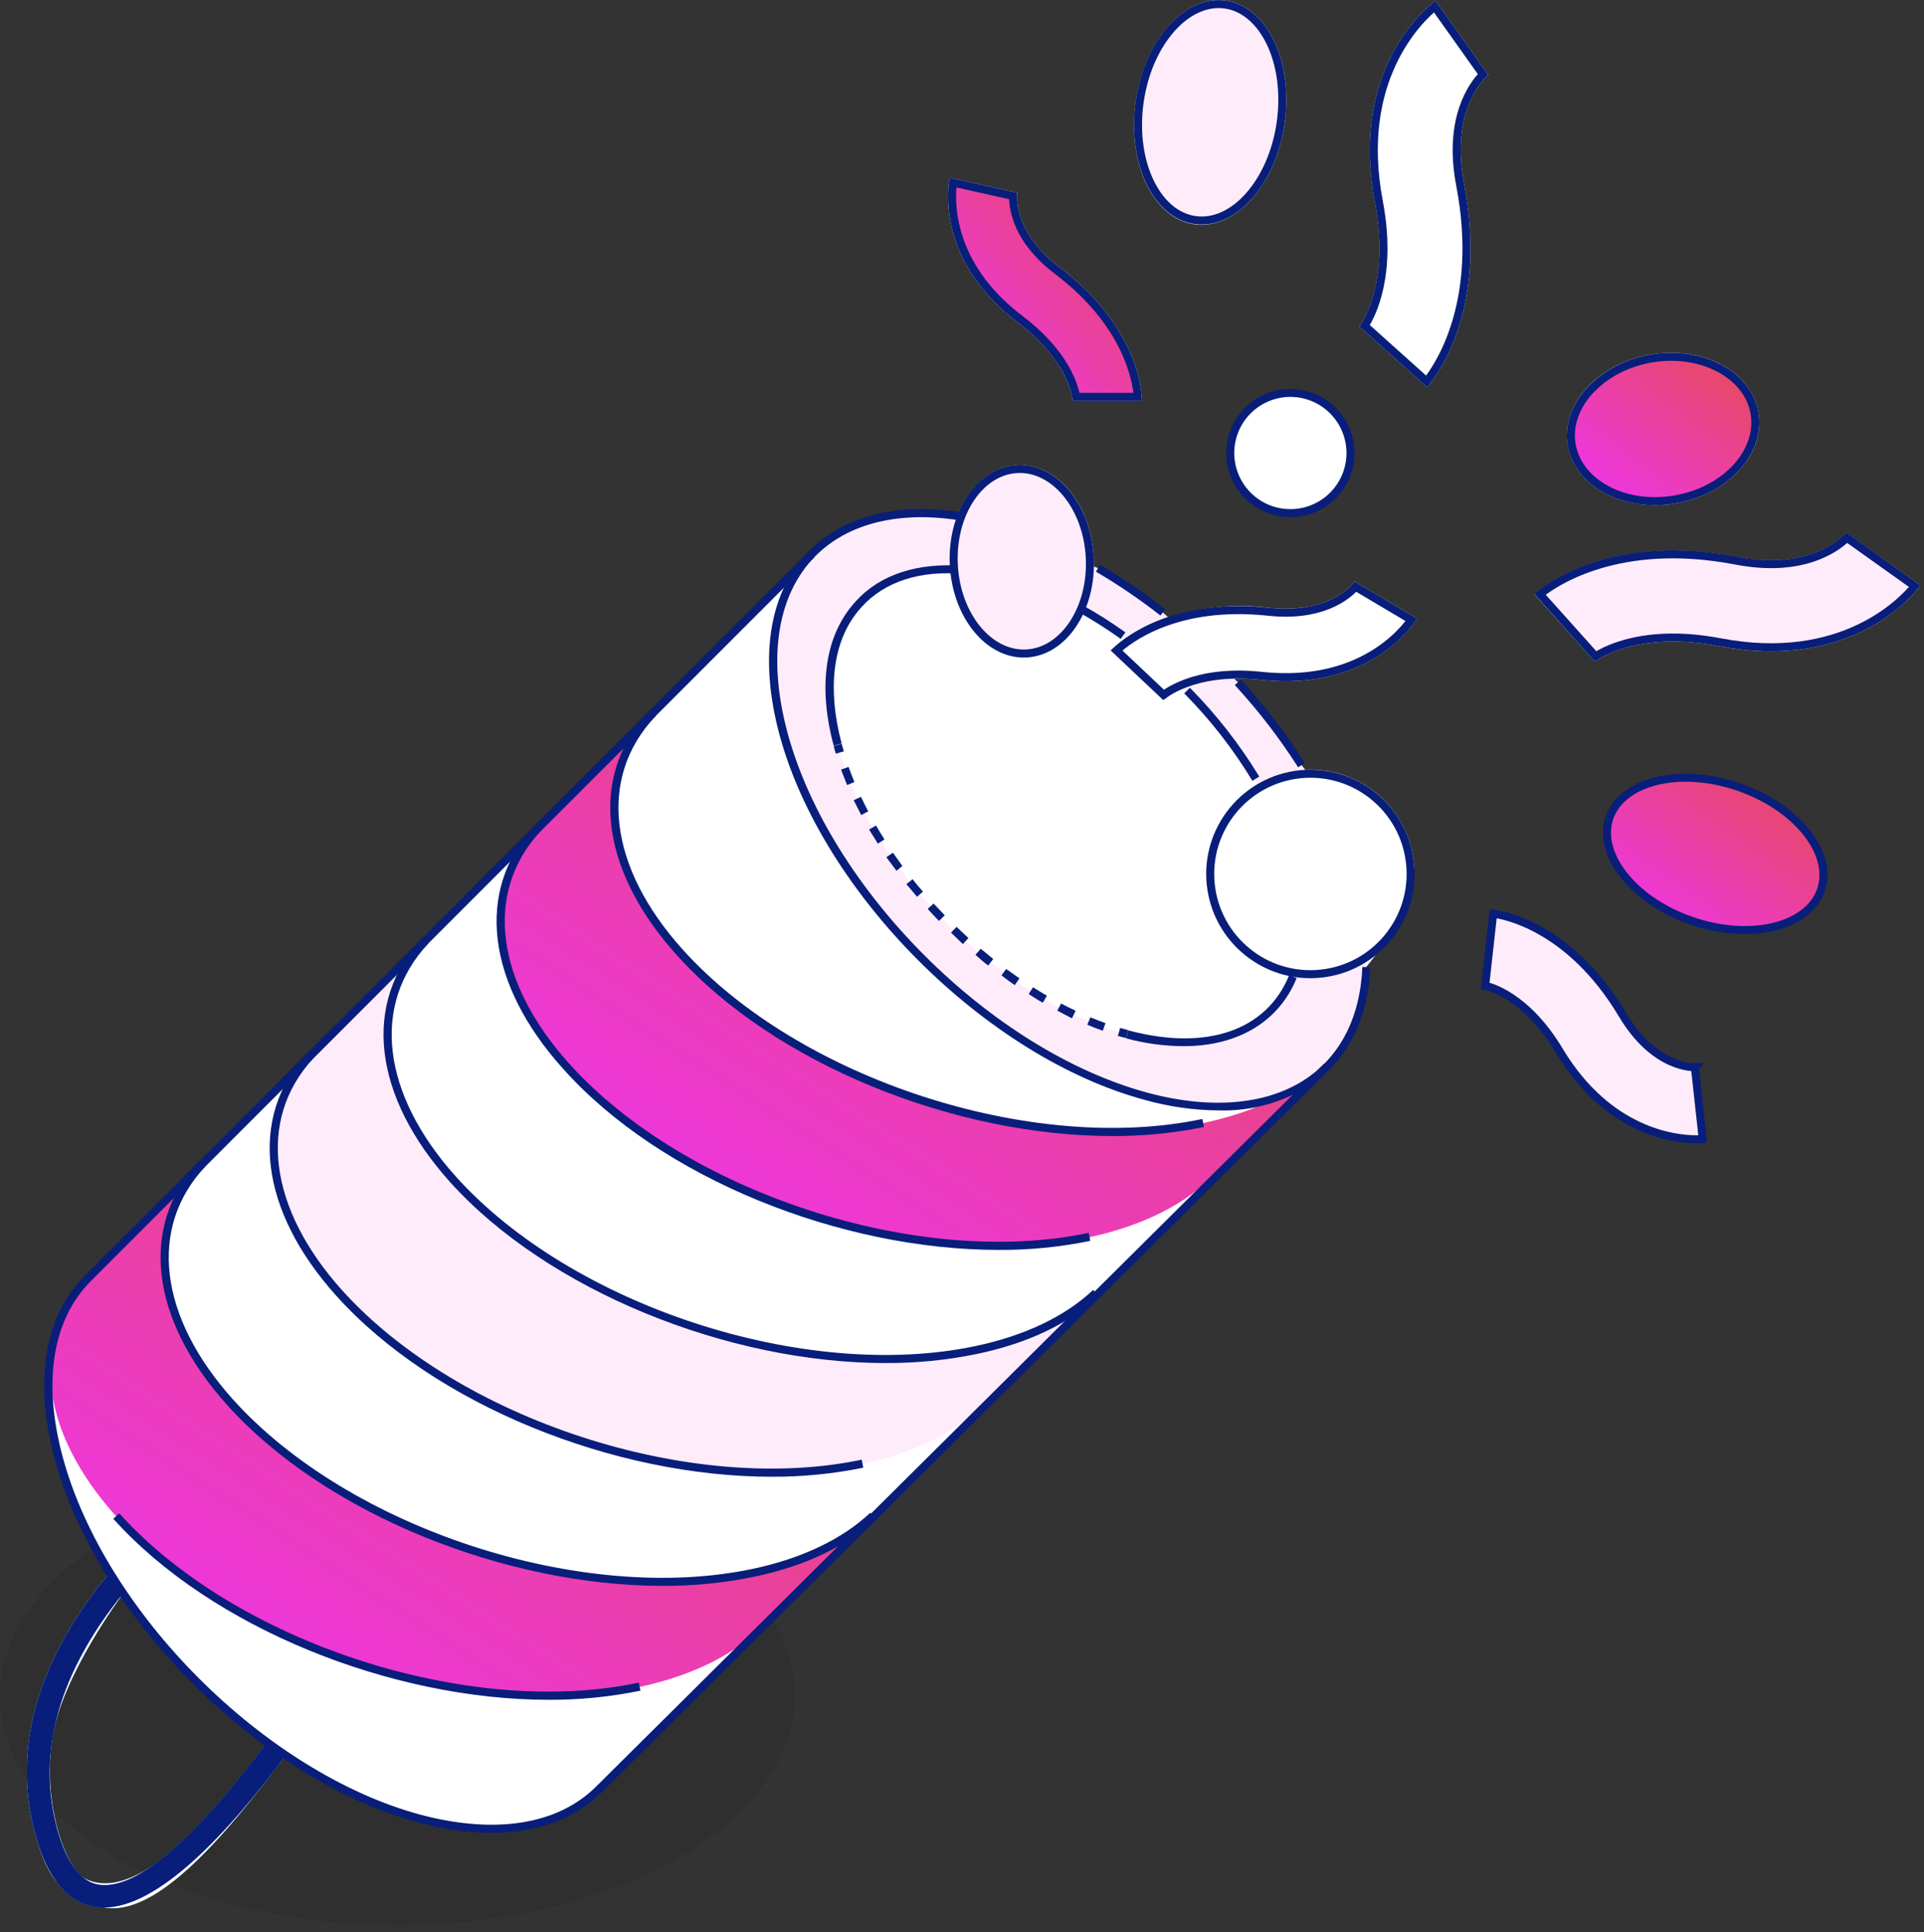 <svg width="240" height="241" viewBox="0 0 240 241" fill="none" xmlns="http://www.w3.org/2000/svg">
<rect x="0" y="0" width="240" height="241" fill="#333333" stroke="none"/>
<path opacity="0.08" d="M49.57 240.11C22.193 240.11 0 227.297 0 211.49C0 195.684 22.193 182.87 49.57 182.87C76.947 182.87 99.14 195.684 99.14 211.49C99.14 227.297 76.947 240.11 49.57 240.11Z" fill="black"/>
<path d="M13.63 196.23C13.63 196.23 8.63 186.74 7.31 181.76C4.74 172.17 6.22 164.49 10.68 159.76L101.12 69.28C105.12 65.07 111.44 63.18 119.42 64.35C120.8 60.72 123.56 58.18 126.87 58.01C131.87 57.75 136.11 62.91 136.44 69.53C136.44 69.94 136.44 70.34 136.44 70.74L145.69 77C149.749 75.686 154.046 75.276 158.28 75.8C166.14 76.64 168.93 72.61 169.04 72.43L168.98 72.53L176.75 77.14C176.53 77.51 171.16 86.27 157.32 84.79C156.201 84.663 155.075 84.616 153.95 84.65C153.95 84.65 162.78 96 162.8 96C166.242 95.826 169.613 97.026 172.171 99.336C174.728 101.647 176.264 104.878 176.44 108.32C176.69 113.32 170.44 120.57 170.44 120.57C170.23 125.75 168.5 129.98 165.53 132.97L74.73 223.13C70.02 227.84 62.2 229.44 52.39 226.81C46.41 225.111 40.751 222.438 35.64 218.9C28.28 228.78 19.57 239.14 12.99 237.9C7.87 236.9 5.89 234.31 4.38 228.65C1.09 216.36 6.14 205.25 13.63 196.23ZM6.49 217C5.29 225.68 8.44 233 10.36 234.16C18.79 239.09 33.36 217.31 33.36 217.31L24.62 209.81L15.27 198.88C15.27 198.88 7.56 209.22 6.49 217Z" fill="white"/>
<path d="M216.829 98.133C213.131 96.869 209.475 96.701 206.56 97.428C203.64 98.157 201.53 99.761 200.763 101.992C200.002 104.218 200.683 106.775 202.541 109.138C204.395 111.497 207.385 113.603 211.082 114.867C214.779 116.13 218.435 116.295 221.35 115.567C224.271 114.837 226.381 113.234 227.147 111.007C227.914 108.781 227.233 106.224 225.374 103.861C223.518 101.503 220.526 99.396 216.829 98.133Z" fill="url(#paint0_linear_3161_19088)" stroke="#081E7A"/>
<path d="M149.12 28C143.97 27.36 140.62 20.6 141.64 12.89C142.66 5.18 147.65 -0.59 152.8 0.05C157.95 0.69 161.29 7.45 160.28 15.16C159.27 22.87 154.26 28.59 149.12 28Z" fill="#E3FFFF"/>
<path d="M209.08 62.77C202.51 63.91 196.46 60.69 195.57 55.57C194.68 50.45 199.27 45.37 205.84 44.23C212.41 43.09 218.45 46.31 219.35 51.43C220.25 56.55 215.64 61.63 209.08 62.77Z" fill="#E3FFFF"/>
<path d="M157.111 62.937C158.384 63.698 159.854 64.065 161.335 63.991C162.319 63.941 163.285 63.699 164.175 63.276C165.066 62.854 165.864 62.26 166.525 61.528C167.186 60.797 167.696 59.942 168.027 59.014C168.357 58.085 168.501 57.1 168.451 56.116C168.375 54.635 167.861 53.209 166.975 52.02C166.09 50.831 164.871 49.931 163.474 49.434C162.077 48.937 160.564 48.865 159.126 49.228C157.688 49.591 156.39 50.371 155.396 51.472C154.401 52.572 153.756 53.942 153.54 55.41C153.325 56.877 153.549 58.375 154.184 59.715C154.82 61.055 155.839 62.176 157.111 62.937Z" fill="white" stroke="#081E7A"/>
<path d="M214.46 80.59C203.95 78.59 199.05 82.45 198.95 82.52L191.37 74.09C192.26 73.29 200.51 66.38 216.59 69.45C226.33 71.31 230.24 66.55 230.4 66.34L230.32 66.45L239.56 73C239.24 73.47 231.63 83.87 214.46 80.59Z" fill="#E3FFFF"/>
<path d="M171.51 25.2C168.23 8 178.63 0.42 179.07 0.1L185.64 9.34L185.75 9.26C185.55 9.42 180.75 13.33 182.65 23.07C185.71 39.15 178.81 47.4 178.01 48.29L169.56 40.71C169.65 40.61 173.51 35.71 171.51 25.2Z" fill="#E3FFFF"/>
<path d="M133.81 50C133.81 49.91 133.49 45.16 126.99 40.24C116.38 32.24 118.38 22.58 118.47 22.17L126.9 24.05V23.95C126.9 24.14 126.16 28.78 132.18 33.35C142.15 40.9 142.45 49.09 142.45 50H133.81Z" fill="#E3FFFF"/>
<path d="M202.42 126.48C206.42 133.27 211.37 133.07 211.58 133.06H211.47L212.47 142.06C212.04 142.06 201.81 143.06 194.68 131.12C190.31 123.8 185.42 122.93 185.32 122.91L186.32 113.91C187.25 114 195.73 115.28 202.42 126.48Z" fill="#E3FFFF"/>
<path d="M13.63 196.23L15.23 198.87C8.55 207.19 4.23 217.16 7.07 227.93C8.27 232.38 10.07 234.79 12.47 235.08C17.93 235.74 26.14 227 33.58 216.94L35.82 218.68C28.42 228.68 19.74 237.9 12.99 237.9C12.703 237.899 12.415 237.882 12.13 237.85C8.5 237.4 5.89 234.31 4.38 228.65C1.09 216.36 6.14 205.25 13.63 196.23Z" fill="#1388FF"/>
<path d="M119.78 64.39L136.96 70.85C139.785 72.504 142.491 74.351 145.06 76.38L154.43 85.1C157.367 88.305 160.017 91.762 162.35 95.43L170.44 120.59C169.9 134.04 159.14 141.05 143.03 136.73C123.3 131.44 103.03 111.16 97.73 91.43C92.82 73.1 102.56 61.7 119.78 64.39ZM104.47 92.87C108.69 108.6 124.86 124.77 140.56 129C150.88 131.76 158.44 128.7 161.24 121.83L156.62 97.13C154.201 93.142 151.325 89.45 148.05 86.13L140.05 79.28C138.386 78.085 136.653 76.99 134.86 76L119.13 71C107.25 70.53 100.84 79.33 104.47 92.87Z" fill="#FFECFA"/>
<path d="M28.7 174.89C43.34 191.17 72.57 200.7 93.99 196.16C100.45 194.79 105.45 192.3 108.9 189.03L95.55 202.4C92.09 206.08 86.79 208.88 79.78 210.4C58.37 214.94 29.14 205.4 14.5 189.13C4.75 178.29 3.94 167.13 10.82 159.63L25.25 145.18C18.14 152.69 18.84 163.92 28.7 174.89Z" fill="url(#paint1_linear_3161_19088)"/>
<path d="M56.51 147.08C71.15 163.37 100.38 172.89 121.79 168.35C128.26 166.99 133.26 164.49 136.71 161.23L123.35 174.6C119.9 178.27 114.6 181.07 107.59 182.6C86.17 187.13 56.95 177.6 42.31 161.33C32.56 150.48 31.75 139.33 38.62 131.82L53.06 117.33C45.94 124.89 46.65 136.12 56.51 147.08Z" fill="#FFECFA"/>
<path d="M84.8 118.8C99.44 135.08 128.66 144.6 150.08 140.07C156.56 138.7 161.56 136.2 165 132.94L151.64 146.31C148.19 149.98 142.89 152.79 135.88 154.31C114.46 158.84 85.23 149.31 70.6 133.04C60.85 122.19 60.03 111.04 66.91 103.53L81.35 89C74.23 96.6 74.94 107.83 84.8 118.8Z" fill="url(#paint2_linear_3161_19088)"/>
<path d="M126.896 58.499C124.588 58.619 122.539 59.968 121.091 62.124C119.644 64.28 118.819 67.222 118.979 70.435C119.139 73.648 120.258 76.489 121.914 78.487C123.569 80.485 125.738 81.616 128.025 81.501C130.311 81.385 132.358 80.038 133.81 77.88C135.262 75.721 136.096 72.777 135.941 69.564C135.785 66.352 134.667 63.511 133.01 61.513C131.353 59.515 129.183 58.384 126.896 58.499Z" fill="#FFECFA" stroke="#081E7A"/>
<path d="M142.151 12.789C141.631 16.553 142.182 20.08 143.468 22.734C144.756 25.392 146.748 27.123 149.099 27.448C151.451 27.773 153.838 26.648 155.798 24.439C157.756 22.233 159.243 18.988 159.764 15.223C160.284 11.459 159.733 7.932 158.447 5.278C157.159 2.62 155.167 0.889 152.816 0.564C150.464 0.239 148.077 1.365 146.116 3.574C144.159 5.78 142.672 9.024 142.151 12.789Z" fill="#FFECFA" stroke="#081E7A"/>
<path d="M196.053 55.485C196.877 60.225 202.565 63.392 208.985 62.278C215.403 61.164 219.682 56.257 218.858 51.516C218.445 49.14 216.815 47.171 214.468 45.924C212.121 44.678 209.08 44.171 205.927 44.723C202.773 45.275 200.083 46.78 198.295 48.744C196.508 50.709 195.64 53.108 196.053 55.485Z" fill="url(#paint3_linear_3161_19088)" stroke="#081E7A"/>
<path d="M162.153 96.57C155.287 97.293 150.307 103.444 151.03 110.31C151.753 117.175 157.904 122.155 164.77 121.432C171.636 120.709 176.615 114.558 175.893 107.692C175.17 100.827 169.018 95.847 162.153 96.57Z" fill="white" stroke="#081E7A"/>
<path d="M214.554 80.098L214.554 80.098C229.754 83.002 237.298 75.018 238.849 73.107L230.376 67.073C229.093 68.332 224.869 71.535 216.496 69.911C202.005 67.144 193.995 72.582 192.086 74.11L199.029 81.859C199.198 81.75 199.422 81.616 199.702 81.466C200.369 81.11 201.352 80.67 202.665 80.297C205.292 79.552 209.224 79.084 214.554 80.098Z" fill="#FFECFA" stroke="#081E7A"/>
<path d="M170.223 40.633L177.96 47.573C179.487 45.663 184.916 37.653 182.159 23.164C180.524 14.782 183.742 10.561 184.988 9.285L178.965 0.814C177.04 2.393 169.104 9.918 171.991 25.106C173.73 34.243 171.112 39.255 170.223 40.633Z" fill="white" stroke="#081E7A"/>
<path d="M127.291 39.841L127.292 39.841C132.8 44.01 134 48.098 134.249 49.5H141.93C141.783 47.479 140.634 40.379 131.878 33.748L131.878 33.748C128.79 31.404 127.407 29.018 126.807 27.161C126.508 26.236 126.406 25.451 126.379 24.879C126.372 24.716 126.37 24.571 126.372 24.444L118.875 22.772C118.59 24.849 118.161 32.956 127.291 39.841Z" fill="url(#paint4_linear_3161_19088)" stroke="#081E7A"/>
<path d="M185.3 122.9C185.4 122.9 190.3 123.79 194.66 131.11C201.79 143.11 212.02 142.11 212.45 142.05L211.45 133.05H211.56C211.35 133.05 206.45 133.26 202.4 126.47C195.71 115.27 187.23 114.01 186.29 113.91L185.3 122.9Z" fill="#67DAFF"/>
<path d="M169.087 73.174C168.056 74.327 164.871 77.007 158.227 76.297L158.227 76.297C146.762 75.071 140.811 79.702 139.272 81.123L145.146 86.666C145.266 86.577 145.416 86.471 145.597 86.355C146.11 86.025 146.869 85.607 147.895 85.224C149.949 84.456 153.057 83.829 157.373 84.293C164.172 85.02 168.866 83.232 171.878 81.241C173.388 80.244 174.48 79.191 175.205 78.369C175.567 77.958 175.837 77.605 176.02 77.346C176.03 77.332 176.04 77.319 176.049 77.305L169.087 73.174Z" fill="white" stroke="#081E7A"/>
<path d="M13.63 196.23L15.23 198.87C8.55 207.19 4.23 217.16 7.07 227.93C8.27 232.38 10.07 234.79 12.47 235.08C17.93 235.74 26.14 227 33.58 216.94L35.82 218.68C28.42 228.68 19.74 237.9 12.99 237.9C12.703 237.899 12.415 237.882 12.13 237.85C8.5 237.4 5.89 234.31 4.38 228.65C1.09 216.36 6.14 205.25 13.63 196.23Z" fill="#081E7A"/>
<path d="M156.22 97.38L157.08 96.86C154.639 92.842 151.736 89.124 148.43 85.78L147.72 86.48C150.973 89.766 153.826 93.425 156.22 97.38Z" fill="#081E7A"/>
<path d="M147.64 130.48C154.35 130.48 159.5 127.48 161.74 122L160.81 121.63C157.99 128.55 150.48 131.12 140.72 128.5L140.46 129.5C142.8 130.139 145.214 130.468 147.64 130.48Z" fill="#081E7A"/>
<path d="M104.26 93.999L105.26 93.71L104.99 92.769L103.99 93.029C104.07 93.32 104.17 93.65 104.26 93.999Z" fill="#081E7A"/>
<path d="M137.56 128.55L137.9 127.61C137.27 127.38 136.64 127.14 136.02 126.88L135.63 127.8C136.23 128.07 136.88 128.32 137.56 128.55ZM133.74 126.96L134.17 126.06C133.56 125.78 132.96 125.47 132.36 125.16L131.89 126.04C132.47 126.37 133.08 126.67 133.7 127L133.74 126.96ZM130.09 125.05L130.59 124.18C130.01 123.84 129.43 123.5 128.85 123.13L128.32 123.98C128.87 124.35 129.45 124.7 130.05 125.05H130.09ZM126.6 122.85L127.16 122.02C126.613 121.64 126.063 121.25 125.51 120.85L124.92 121.65C125.447 122.064 125.993 122.464 126.56 122.85H126.6ZM123.28 120.4L123.9 119.61C123.37 119.19 122.9 118.76 122.33 118.33L121.68 119.09C122.17 119.53 122.7 120 123.24 120.4H123.28ZM120.13 117.73L120.8 116.99L119.32 115.6L118.63 116.32C119.09 116.774 119.577 117.244 120.09 117.73H120.13ZM117.13 114.86L117.85 114.16C117.38 113.68 116.92 113.16 116.46 112.69L115.72 113.36C116.18 113.874 116.65 114.374 117.13 114.86ZM114.36 111.86L115.13 111.21C114.69 110.7 114.26 110.21 113.84 109.65L113.06 110.27C113.48 110.75 113.92 111.28 114.36 111.81V111.86ZM111.81 108.63L112.56 108C112.16 107.447 111.77 106.897 111.39 106.35L110.56 106.91C110.98 107.477 111.397 108.034 111.81 108.58V108.63ZM109.48 105.23L110.33 104.7C109.957 104.12 109.607 103.54 109.28 102.96L108.41 103.46C108.75 104 109.11 104.59 109.48 105.18V105.23ZM107.41 101.66L108.3 101.19C107.98 100.59 107.68 99.99 107.4 99.38L106.49 99.81C106.78 100.38 107.09 101 107.41 101.61V101.66ZM105.65 97.92L106.58 97.53C106.32 96.91 106.07 96.28 105.85 95.65L104.91 95.99C105.14 96.58 105.39 97.23 105.65 97.87V97.92Z" fill="#081E7A"/>
<path d="M140.46 129.47L140.72 128.47L139.72 128.21L139.44 129.21L140.46 129.47Z" fill="#081E7A"/>
<path d="M103.99 93L104.99 92.74C103.18 85.96 103.87 80.12 106.99 76.27C109.66 72.94 113.88 71.27 119.19 71.52V70.52C113.55 70.3 109.04 72.06 106.19 75.65C102.85 79.75 102.09 85.91 103.99 93Z" fill="#081E7A"/>
<path d="M139.8 79.68L140.38 78.87C138.686 77.652 136.923 76.534 135.1 75.519L134.62 76.389C136.404 77.393 138.133 78.491 139.8 79.68Z" fill="#081E7A"/>
<path d="M138.74 141.69C142.582 141.708 146.416 141.329 150.18 140.56L149.98 139.56C128.75 144.05 99.68 134.56 85.17 118.44C75.88 108.13 74.56 97 81.71 89.39C81.802 89.295 81.854 89.168 81.854 89.035C81.854 88.903 81.802 88.775 81.71 88.68C81.617 88.588 81.491 88.537 81.36 88.537C81.229 88.537 81.104 88.588 81.01 88.68L66.56 103.14L67.26 103.84L77.79 93.32C74.17 100.85 76.48 110.32 84.43 119.13C96.67 132.75 119.13 141.69 138.74 141.69Z" fill="#081E7A"/>
<path d="M124.56 155.89C128.402 155.913 132.236 155.534 136 154.76L135.8 153.76C114.57 158.25 85.5 148.76 70.99 132.65C61.81 122.43 60.4 111.38 67.3 103.81L66.56 103.13C59.28 111.13 60.69 122.69 70.25 133.31C82.47 147 104.93 155.89 124.56 155.89Z" fill="#081E7A"/>
<path d="M61.32 228.6C66.98 228.6 71.71 226.88 75.08 223.51L165.88 133.35L165.18 132.64L74.38 222.8C69.59 227.58 61.83 228.8 52.52 226.35C33.07 221.14 13.01 201.08 7.8 181.63C5.3 172.31 6.56 164.55 11.34 159.77L101.56 69.52L100.85 68.82L10.61 159.06C5.56 164.11 4.21 172.21 6.8 181.89C12.09 201.64 32.47 222.02 52.23 227.31C55.191 228.135 58.247 228.569 61.32 228.6Z" fill="#081E7A"/>
<path d="M151.95 138.49C156.256 138.631 160.494 137.387 164.04 134.94C168.3 131.8 170.69 126.85 170.94 120.61H169.94C169.7 126.53 167.46 131.22 163.45 134.17C158.6 137.74 151.39 138.5 143.16 136.29C123.56 131 103.45 110.84 98.21 91.3C95.81 82.3 96.88 74.73 101.21 69.89C105.21 65.43 111.77 63.65 119.67 64.89L119.83 63.89C111.59 62.6 104.71 64.49 100.46 69.21C95.88 74.31 94.72 82.21 97.21 91.55C102.53 111.4 123.02 131.88 142.87 137.2C145.826 138.028 148.88 138.462 151.95 138.49Z" fill="#081E7A"/>
<path d="M144.75 76.77L145.36 76C142.777 73.959 140.053 72.101 137.21 70.44L136.71 71.3C139.511 72.939 142.197 74.767 144.75 76.77Z" fill="#081E7A"/>
<path d="M161.93 95.7L162.77 95.16C160.415 91.465 157.737 87.984 154.77 84.76L154.03 85.44C156.958 88.623 159.601 92.056 161.93 95.7Z" fill="#081E7A"/>
<path d="M82.65 197.79C86.493 197.809 90.327 197.427 94.09 196.65C100.49 195.3 105.59 192.86 109.24 189.4L108.56 188.67C105.09 191.95 100.01 194.38 93.88 195.67C72.65 200.17 43.58 190.67 29.08 174.56C19.78 164.22 18.46 153.08 25.62 145.48L24.89 144.79C17.34 152.79 18.66 164.47 28.33 175.23C40.56 188.84 63.04 197.78 82.65 197.79Z" fill="#081E7A"/>
<path d="M68.44 212C72.286 212.019 76.124 211.637 79.89 210.86L79.68 209.86C58.45 214.36 29.38 204.86 14.88 188.75L14.13 189.42C26.37 203.05 48.84 212 68.44 212Z" fill="#081E7A"/>
<path d="M110.451 170C114.297 170.019 118.134 169.637 121.901 168.86C128.301 167.51 133.391 165.07 137.051 161.61L136.361 160.88C132.891 164.17 127.821 166.59 121.691 167.88C100.461 172.37 71.391 162.88 56.881 146.76C47.591 136.42 46.271 125.28 53.431 117.68L52.701 117C45.151 125 46.471 136.67 56.141 147.43C68.381 161 90.851 170 110.451 170Z" fill="#081E7A"/>
<path d="M96.25 184.18C100.092 184.198 103.926 183.819 107.69 183.05L107.49 182.05C86.26 186.54 57.19 177.05 42.68 160.93C33.5 150.72 32.09 139.67 38.99 132.1L38.25 131.42C30.97 139.42 32.39 150.98 41.94 161.6C54.18 175.24 76.65 184.18 96.25 184.18Z" fill="#081E7A"/>
<path d="M120.97 101.33C121.035 102.614 121.48 103.85 122.247 104.882C123.014 105.914 124.071 106.694 125.282 107.125C126.493 107.557 127.805 107.619 129.052 107.305C130.298 106.99 131.424 106.313 132.286 105.359C133.147 104.405 133.707 103.216 133.893 101.944C134.08 100.672 133.885 99.373 133.333 98.212C132.781 97.051 131.897 96.079 130.793 95.42C129.689 94.761 128.414 94.445 127.13 94.51C125.409 94.598 123.793 95.366 122.638 96.645C121.483 97.924 120.883 99.609 120.97 101.33Z" fill="white"/>
<path d="M211.56 142.09H211.575L211.589 142.091C211.859 142.106 212.129 142.107 212.399 142.092C212.4 142.087 212.401 142.082 212.401 142.077L211.453 133.424L211.433 133.242L211.53 133.099L211.521 133.1H211.501C211.501 133.1 211.499 133.1 211.495 133.1L211.476 133.1C211.46 133.101 211.439 133.101 211.413 133.101C211.361 133.101 211.292 133.1 211.207 133.096C211.038 133.089 210.809 133.07 210.529 133.026C209.969 132.938 209.209 132.748 208.333 132.345C206.574 131.537 204.374 129.882 202.371 126.526L202.371 126.526C195.671 115.301 187.138 114.058 186.257 113.957L185.257 122.955L185.257 122.955L185.257 122.957C185.292 122.962 185.323 122.968 185.345 122.972C185.404 122.984 185.477 123 185.563 123.023C185.736 123.069 185.968 123.141 186.249 123.249C186.812 123.464 187.576 123.824 188.461 124.407C190.235 125.575 192.487 127.63 194.589 131.193C200.7 141.235 208.973 142.09 211.56 142.09ZM211.536 133.091C211.535 133.091 211.535 133.091 211.535 133.091L211.536 133.091Z" fill="#FFECFA" stroke="#081E7A"/>
<defs>
<linearGradient id="paint0_linear_3161_19088" x1="227.958" y1="96.498" x2="209.037" y2="122.986" gradientUnits="userSpaceOnUse">
<stop stop-color="#E64C4E"/>
<stop offset="1" stop-color="#EF33F9"/>
</linearGradient>
<linearGradient id="paint1_linear_3161_19088" x1="108.9" y1="145.18" x2="48.387" y2="238.744" gradientUnits="userSpaceOnUse">
<stop stop-color="#E64C4E"/>
<stop offset="1" stop-color="#EF33F9"/>
</linearGradient>
<linearGradient id="paint2_linear_3161_19088" x1="165" y1="89" x2="104.377" y2="182.618" gradientUnits="userSpaceOnUse">
<stop stop-color="#E64C4E"/>
<stop offset="1" stop-color="#EF33F9"/>
</linearGradient>
<linearGradient id="paint3_linear_3161_19088" x1="219.46" y1="44.001" x2="200.97" y2="67.367" gradientUnits="userSpaceOnUse">
<stop stop-color="#E64C4E"/>
<stop offset="1" stop-color="#EF33F9"/>
</linearGradient>
<linearGradient id="paint4_linear_3161_19088" x1="142.45" y1="22.17" x2="114.892" y2="46.12" gradientUnits="userSpaceOnUse">
<stop stop-color="#E64C4E"/>
<stop offset="1" stop-color="#EF33F9"/>
</linearGradient>
</defs>
</svg>
